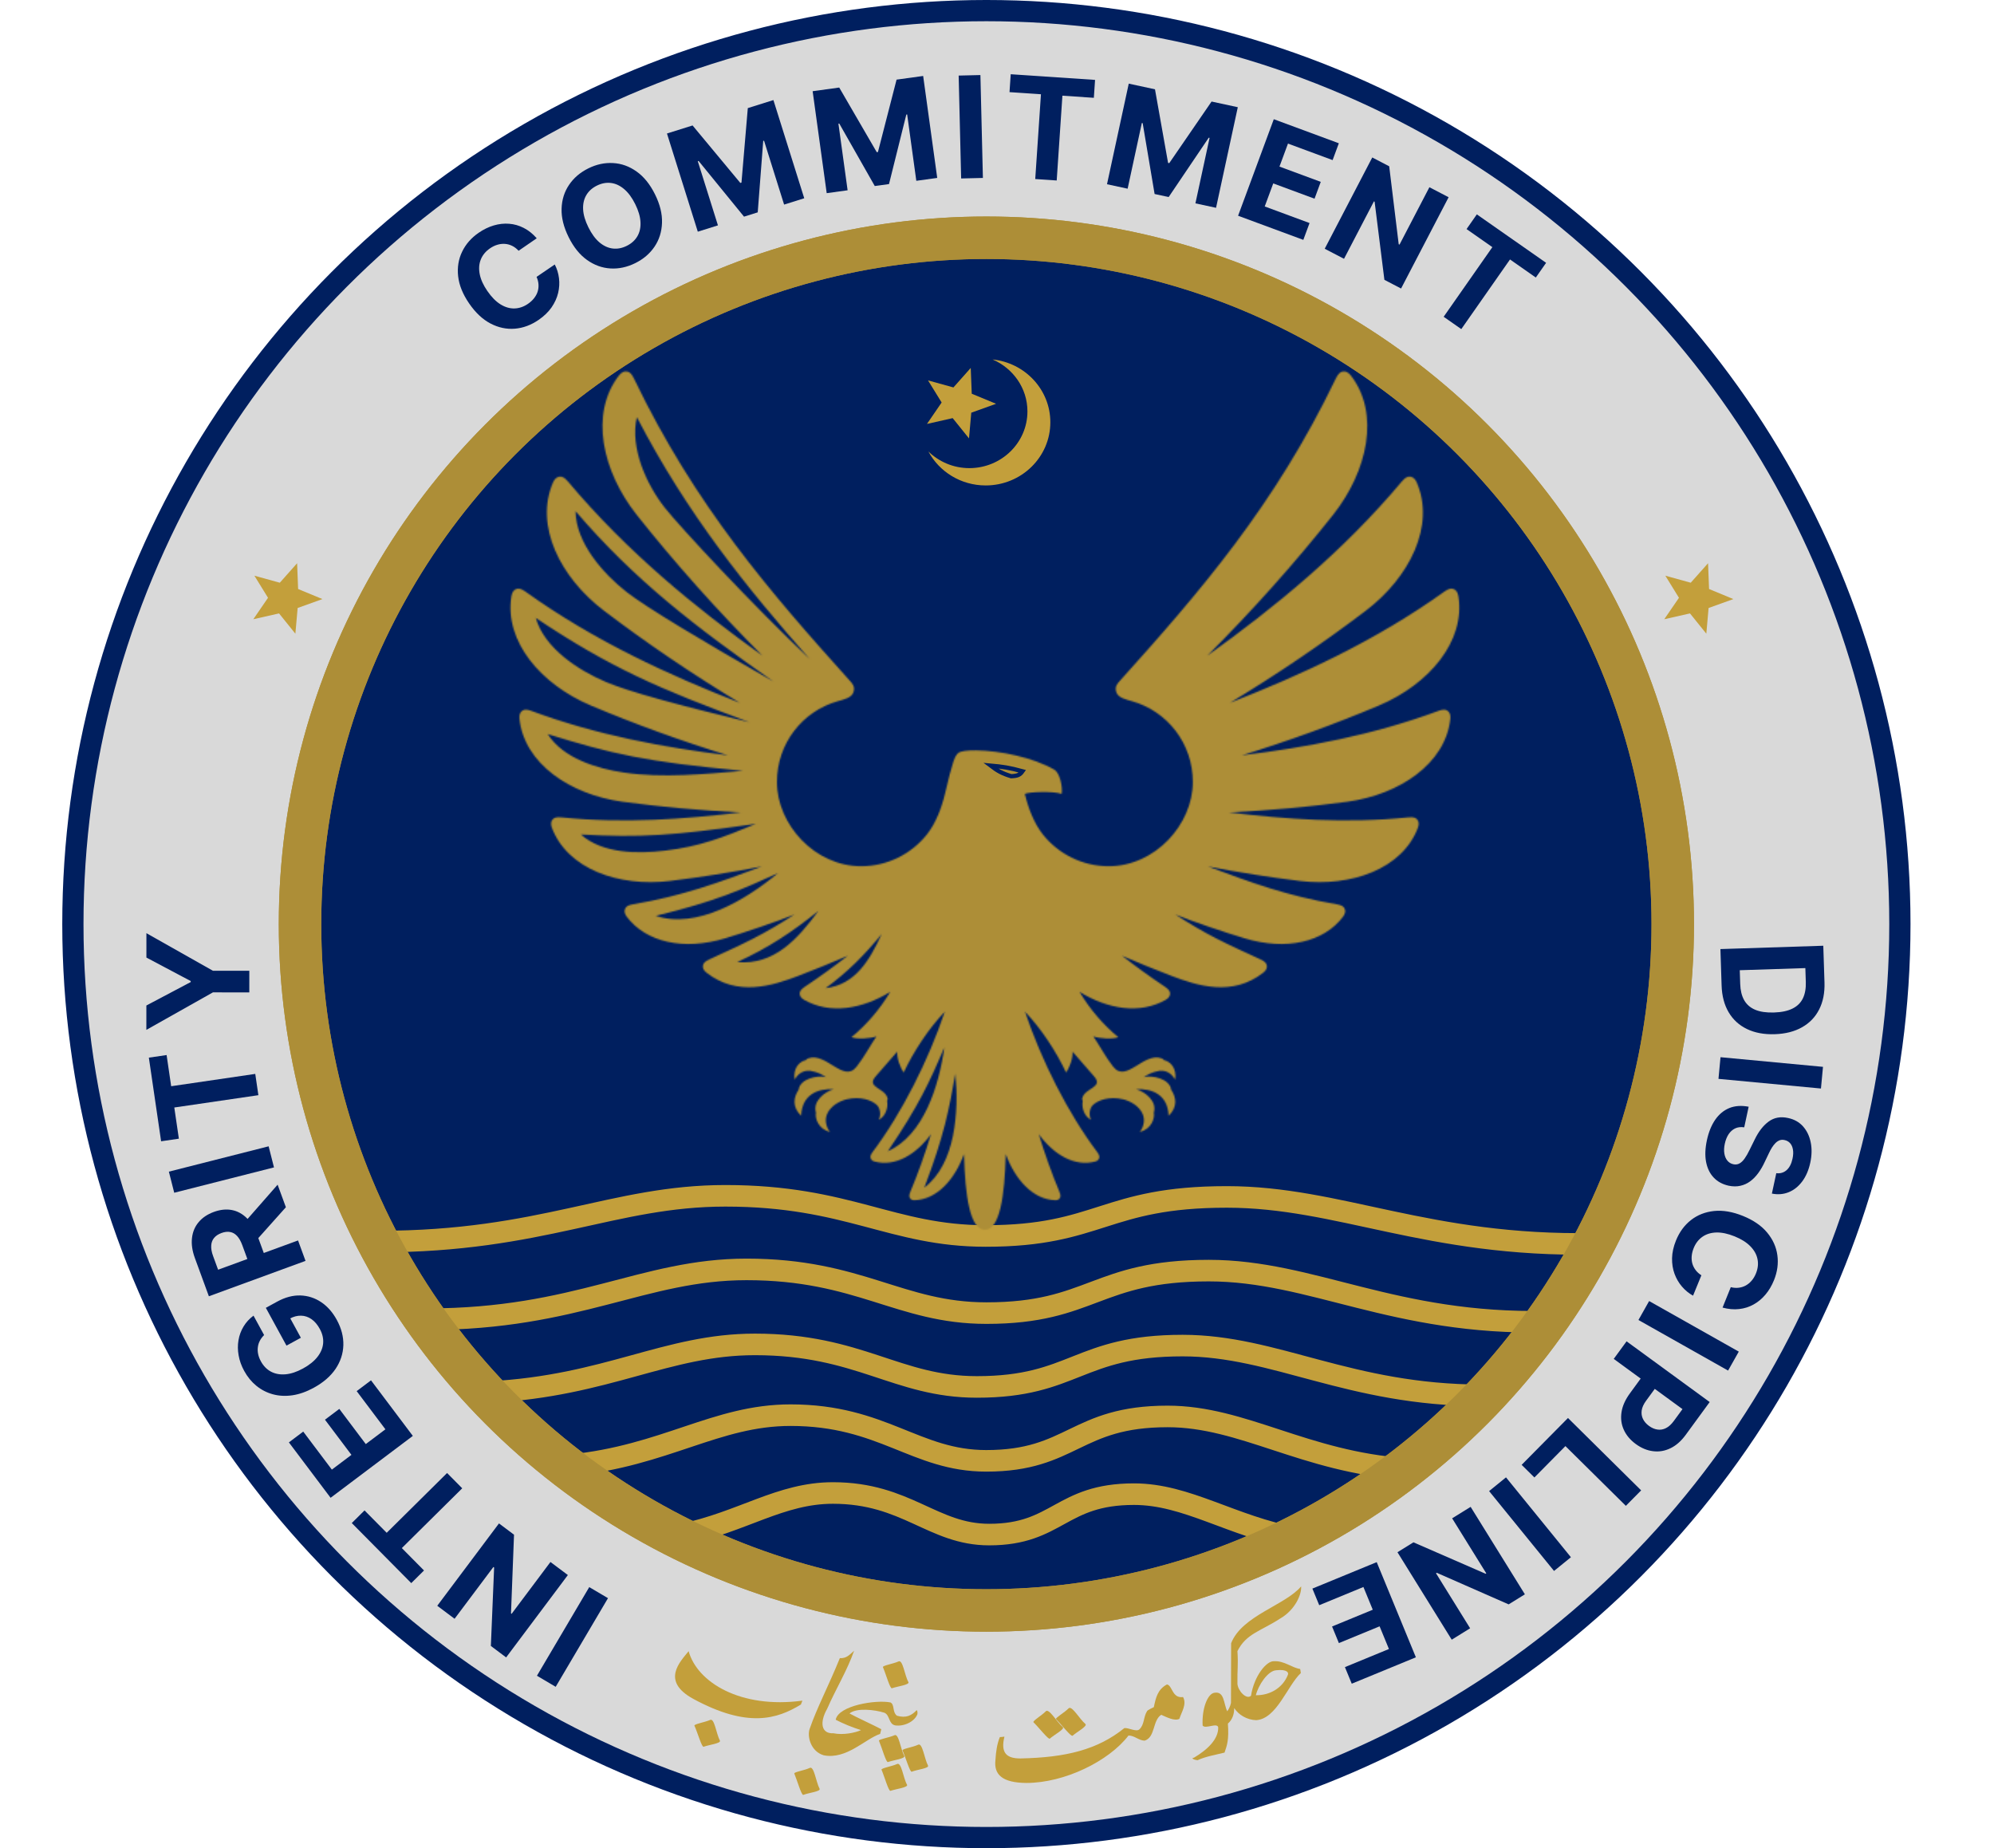 <svg width="1409" height="1306" viewBox="0 0 1409 1306" fill="none" xmlns="http://www.w3.org/2000/svg">
<circle cx="697" cy="653" r="645.5" fill="#D9D9D9" stroke="#001F5F" stroke-width="15"/>
<circle cx="697" cy="653" r="485" fill="#001F5F" stroke="#AD8E37" stroke-width="30"/>
<path d="M268 877.327C382.787 877.327 433.38 845 512.593 845C599.455 845 630.021 873.384 696.519 873.384C777.441 873.384 780.219 845.788 866.963 845.788C946.311 845.788 1008.79 881.076 1126 878.904" stroke="#C39F3B" stroke-width="15.24" stroke-linecap="round" stroke-linejoin="round"/>
<path d="M302 932.179C407.823 932.179 454.466 897 527.493 897C607.572 897 635.751 927.889 697.056 927.889C771.659 927.889 774.22 897.858 854.191 897.858C927.343 897.858 984.942 936.259 1093 933.895" stroke="#C39F3B" stroke-width="15.24" stroke-linecap="round" stroke-linejoin="round"/>
<path d="M346 983.679C429.352 979.281 470.956 950 533.438 950C607.518 950 633.586 980.055 690.298 980.055C759.312 980.055 761.681 950.835 835.66 950.835C901.137 950.835 953.145 985.816 1047 986" stroke="#C39F3B" stroke-width="15.24" stroke-linecap="round" stroke-linejoin="round"/>
<path d="M403 1035.39C470.157 1028.7 505.981 1000 558.603 1000C623.913 1000 646.896 1032.28 696.894 1032.28C757.738 1032.28 759.827 1000.9 825.048 1000.9C878.357 1000.9 921.538 1032.94 993 1038" stroke="#C39F3B" stroke-width="15.24" stroke-linecap="round" stroke-linejoin="round"/>
<path d="M482 1084.36C524.742 1075.42 551.407 1055 588.556 1055C640.704 1055 659.055 1084.38 698.977 1084.38C747.559 1084.38 749.227 1055.82 801.304 1055.82C838.819 1055.82 870.053 1078.47 916 1087" stroke="#C39F3B" stroke-width="15.24" stroke-linecap="round" stroke-linejoin="round"/>
<circle cx="697" cy="653" r="485" stroke="#AD8E37" stroke-width="30"/>
<mask id="path-9-inside-1_117_67" fill="white">
<path d="M724.161 560.959C726.842 559.685 743.435 558.842 750.212 560.959C751.05 556.385 748.999 546.18 744.934 543.832C730.094 535.272 706.81 530.466 689.901 530.224C683.439 530.127 678.86 530.795 677.275 531.978C674.655 533.925 673.077 538.341 667.726 560.959C665.439 570.684 661.253 581.737 655.016 589.601C644.132 603.306 627.315 612.096 608.453 612.096C575.619 612.096 549.04 582.508 549.003 552.653C548.979 525.504 566.907 502.584 591.981 495.492C596.568 494.2 601.797 493.113 603.102 489.03C604.328 485.184 602.338 483.073 600.548 481.083C544.162 418.407 491.022 357.131 447.989 267.506C446.12 263.61 444.591 262.797 443.051 262.53C441.213 262.215 439.21 262.937 437.336 265.364C416.587 292.209 425.408 332.972 450.058 364.004C477.226 398.197 506.772 431.333 538.793 463.355C491.332 429.325 443.04 389.933 401.42 340.343C398.696 337.097 397.058 336.703 395.524 336.818C393.703 336.964 391.98 338.129 390.791 340.883C377.565 371.393 395.79 407.964 426.689 431.479C457.054 454.527 489.068 476.276 522.795 496.648C472.658 477.028 420.143 453.053 371.347 418.101C367.986 415.675 366.323 415.699 364.904 416.177C363.211 416.754 361.852 418.283 361.385 421.183C356.21 453.331 382.353 483.641 417.364 498.487C448.609 511.658 480.921 523.427 514.331 533.741C469.618 528.202 422.369 519.721 375.66 502.394C371.857 500.968 370.297 501.41 369.072 502.23C367.622 503.207 366.736 504.996 367.04 507.86C370.401 539.559 402.87 561.491 439.758 566.526C467.18 570.202 495.069 572.733 523.426 574.08C483.621 578.86 440.953 582.033 396.774 577.586C392.818 577.167 391.459 577.974 390.506 579.048C389.366 580.335 388.965 582.257 389.96 584.89C400.948 614.084 437.106 626.848 473.271 622.541C494.857 619.908 516.539 616.486 538.332 612.264C507.561 623.754 482.614 633.019 447.298 639.006C443.458 639.637 442.384 640.748 441.765 642.015C441.031 643.52 441.146 645.431 442.766 647.657C456.477 665.913 483.098 671.84 512.281 663.085C526.313 658.881 547.839 651.637 561.459 646.183C538.69 660.841 526.914 666.149 501.19 677.943C497.744 679.515 497.016 680.849 496.749 682.202C496.446 683.804 497.028 685.606 499.145 687.268C520.991 704.388 545.411 696.714 564.194 689.561C575.897 685.108 587.534 680.303 599.109 675.347C589.329 682.929 579.204 690.271 568.69 697.291C565.632 699.329 565.14 700.712 565.099 702.047C565.05 703.624 565.899 705.226 568.163 706.513C586.472 716.917 609.138 713.173 629.056 700.876C621.521 713.58 611.996 724.379 601.633 732.957C605.504 734.438 615.223 733.916 619.312 732.332C614.416 739.588 610.594 747.062 605.152 753.918C596.1 765.305 583.852 743.586 571.365 747.767C570.553 748.04 569.836 748.397 569.272 749.192C565.05 750.029 560.221 754.689 561.464 762.89C565.038 756.958 569.4 756.442 572.385 756.617C578.015 757.594 580.885 759.299 583.669 761.143C577.644 759.548 565.159 762.405 564.346 770.013C560.797 775.224 559.468 782.092 566.094 788.426C566.7 773.247 578.125 769.073 589.081 769.667C582.384 771.615 574.169 778.331 576.584 786.218C575.764 790.44 578.392 797.927 586.472 799.862C583.488 796.095 582.766 791.205 584.355 787.389C586.904 781.285 593.553 777.942 598.34 776.808C607.755 774.569 616.128 777.318 619.811 781.048C621.727 783.001 622.844 787.558 620.902 791.344C626.302 788.643 627.716 781.667 626.787 777.826C627.121 777.475 627.406 776.983 627.17 776.031C625.307 768.58 611.808 768.593 618.755 760.615L634.007 743.13C633.704 747.808 635.954 754.171 638.581 757.86C645.267 743.573 656.066 726.853 667.611 714.912C655.944 749.384 637.538 786.149 616.582 814.081C615.005 816.181 614.944 817.278 615.168 818.231C615.436 819.378 616.272 820.343 617.959 820.792C632.507 824.663 647.213 815.999 657.861 801.451C653.717 815.041 648.918 828.612 643.325 842.056C642.281 844.538 642.469 845.611 642.912 846.474C643.439 847.499 644.465 848.196 646.206 848.142C661.823 847.639 674.46 833.861 681.182 815.533C681.94 845.157 685.405 869 695.943 869C706.482 869 709.933 845.158 710.697 815.533C717.426 833.861 730.064 847.638 745.679 848.142C747.415 848.197 748.445 847.499 748.974 846.474C749.411 845.612 749.604 844.538 748.561 842.056C742.961 828.613 738.163 815.041 734.025 801.451C744.672 815.999 759.378 824.663 773.921 820.792C775.602 820.343 776.451 819.378 776.718 818.231C776.937 817.279 776.876 816.181 775.304 814.081C754.349 786.149 735.942 749.384 724.275 714.912C735.821 726.853 746.614 743.572 753.3 757.86C755.926 754.171 758.183 747.808 757.88 743.13L773.12 760.615C780.079 768.593 766.574 768.58 764.718 776.031C764.482 776.983 764.766 777.474 765.1 777.826C764.172 781.667 765.579 788.643 770.973 791.344C769.044 787.558 770.16 783.001 772.077 781.048C775.747 777.318 784.132 774.569 793.548 776.808C798.335 777.942 804.984 781.285 807.525 787.389C809.121 791.205 808.393 796.095 805.414 799.862C813.483 797.927 816.11 790.44 815.303 786.218C817.718 778.331 809.503 771.615 802.805 769.667C813.762 769.073 825.18 773.247 825.786 788.426C832.417 782.092 831.089 775.225 827.534 770.013C826.727 762.404 814.242 759.548 808.217 761.143C811.002 759.299 813.872 757.594 819.49 756.617C822.474 756.442 826.849 756.957 830.422 762.89C831.666 754.688 826.83 750.029 822.614 749.192C822.043 748.398 821.334 748.04 820.514 747.767C808.029 743.586 795.78 765.305 786.728 753.918C781.286 747.062 777.469 739.588 772.574 732.332C776.658 733.915 786.383 734.437 790.241 732.957C779.873 724.379 770.36 713.574 762.825 700.87C782.749 713.168 805.415 716.916 823.724 706.512C825.987 705.225 826.836 703.623 826.788 702.046C826.745 700.711 826.254 699.328 823.197 697.29C812.683 690.27 802.558 682.93 792.777 675.346C804.352 680.302 815.99 685.107 827.692 689.56C846.475 696.713 870.894 704.388 892.741 687.267C894.858 685.605 895.441 683.803 895.137 682.201C894.871 680.848 894.143 679.514 890.696 677.942C864.973 666.149 853.197 660.84 830.428 646.183C844.048 651.637 865.573 658.88 879.606 663.084C908.794 671.839 935.409 665.912 949.12 647.657C950.741 645.43 950.862 643.519 950.122 642.015C949.503 640.747 948.429 639.636 944.588 639.006C909.272 633.018 884.326 623.753 853.554 612.263C875.347 616.486 897.03 619.908 918.616 622.54C954.78 626.848 990.939 614.083 1001.93 584.89C1002.92 582.256 1002.52 580.333 1001.39 579.047C1000.43 577.973 999.068 577.167 995.113 577.585C950.933 582.032 908.265 578.859 868.46 574.079C896.816 572.732 924.705 570.202 952.128 566.526C989.015 561.49 1021.48 539.558 1024.85 507.859C1025.15 504.995 1024.26 503.206 1022.81 502.229C1021.59 501.41 1020.03 500.967 1016.23 502.393C969.516 519.72 922.268 528.201 877.554 533.74C910.964 523.426 943.277 511.657 974.521 498.486C1009.53 483.64 1035.68 453.33 1030.5 421.182C1030.03 418.282 1028.67 416.753 1026.98 416.177C1025.56 415.698 1023.91 415.674 1020.54 418.101C971.743 453.051 919.228 477.027 869.091 496.648C902.817 476.275 934.832 454.526 965.197 431.478C996.095 407.963 1014.32 371.392 1001.09 340.882C999.905 338.128 998.182 336.962 996.362 336.818C994.828 336.702 993.189 337.097 990.465 340.343C948.847 389.933 900.554 429.324 853.093 463.354C885.114 431.333 914.666 398.196 941.827 364.003C966.477 332.971 975.299 292.208 954.55 265.363C952.675 262.936 950.673 262.215 948.841 262.53C947.294 262.797 945.765 263.609 943.896 267.505C900.865 357.132 847.725 418.407 791.34 481.083C789.55 483.073 787.559 485.184 788.785 489.031C790.096 493.114 795.319 494.2 799.905 495.492C824.98 502.585 842.908 525.505 842.884 552.654C842.848 582.508 816.268 612.097 783.434 612.097C764.573 612.097 747.755 603.306 736.871 589.601C730.628 581.738 726.448 570.691 724.161 560.959ZM695.944 767.152C692.377 796.03 688.779 826.201 695.944 854.333C703.109 826.201 699.511 796.03 695.944 767.152ZM738.764 839.238C724.597 802.165 721.309 783.994 716.814 758.72C714.326 785.753 716.62 822.409 738.764 839.238ZM764.542 813.485C742.191 780.694 734.789 763.767 724.573 740.221C728.402 767.098 739.104 802.231 764.542 813.485ZM653.123 839.238C667.29 802.165 670.578 783.994 675.073 758.72C677.561 785.753 675.268 822.409 653.123 839.238ZM627.345 813.485C649.696 780.694 657.097 763.767 667.314 740.221C663.486 767.098 652.784 802.231 627.345 813.485ZM406.686 361.191C448.493 410.041 491.477 442.96 546.527 481.581C498.138 454.067 456.543 429.121 442.747 418.316C426.282 405.412 406.929 383.644 406.686 361.191ZM985.201 361.191C943.395 410.041 900.41 442.96 845.359 481.581C893.748 454.067 935.343 429.121 949.139 418.316C965.605 405.412 984.958 383.644 985.201 361.191ZM808.49 698.276C792.316 686.342 781.183 674.949 768.91 660.085C777.301 678.31 787.342 695.77 808.49 698.276ZM941.871 294.777C906.156 363.471 864.263 415.33 819.727 465.722C859.804 427.883 911.033 372.741 921.929 359.024C934.937 342.638 946.865 316.666 941.871 294.777ZM870.962 679.851C848.435 669.513 832.133 658.557 813.581 643.693C828.287 663.586 844.795 682.138 870.962 679.851ZM928.536 647.175C886.25 636.947 867.788 628.628 842.168 616.999C865.046 636.031 899.579 656.724 928.536 647.175ZM981.428 589.703C939.02 591.979 917.112 590.608 857.785 582.145C880.293 591.511 897.499 598.313 922.409 601.128C941.568 603.293 966.09 603.288 981.428 589.703ZM1004.86 518.741C959.193 532.84 936.096 538.258 866.818 544.688C893.069 546.994 924.108 549.851 950.802 545.956C970.094 543.147 994.028 535.837 1004.86 518.741ZM1013.3 436.644C960.885 471.735 926.104 486.744 862.261 510.368C914.085 497.828 947.349 488.818 963.493 482.017C982.774 473.888 1007.17 458.242 1013.3 436.644ZM583.397 698.276C599.571 686.342 610.704 674.949 622.977 660.085C614.586 678.31 604.546 695.77 583.397 698.276ZM450.016 294.777C485.731 363.471 527.624 415.33 572.161 465.722C532.083 427.883 480.854 372.741 469.958 359.024C456.95 342.638 445.022 316.666 450.016 294.777ZM520.925 679.851C543.452 669.513 559.754 658.557 578.306 643.693C563.6 663.586 547.092 682.138 520.925 679.851ZM463.351 647.175C505.638 636.947 524.099 628.628 549.72 616.999C526.84 636.031 492.309 656.724 463.351 647.175ZM410.46 589.703C452.867 591.979 474.775 590.608 534.103 582.145C511.595 591.511 494.388 598.313 469.478 601.128C450.319 603.293 425.797 603.288 410.46 589.703ZM387.023 518.741C432.694 532.84 455.791 538.258 525.07 544.688C498.818 546.994 467.781 549.851 441.086 545.956C421.793 543.147 397.859 535.837 387.023 518.741ZM378.59 436.644C431.002 471.735 465.783 486.744 529.626 510.368C477.802 497.828 444.538 488.818 428.394 482.017C409.113 473.888 384.717 458.242 378.59 436.644Z"/>
</mask>
<path d="M724.161 560.959C726.842 559.685 743.435 558.842 750.212 560.959C751.05 556.385 748.999 546.18 744.934 543.832C730.094 535.272 706.81 530.466 689.901 530.224C683.439 530.127 678.86 530.795 677.275 531.978C674.655 533.925 673.077 538.341 667.726 560.959C665.439 570.684 661.253 581.737 655.016 589.601C644.132 603.306 627.315 612.096 608.453 612.096C575.619 612.096 549.04 582.508 549.003 552.653C548.979 525.504 566.907 502.584 591.981 495.492C596.568 494.2 601.797 493.113 603.102 489.03C604.328 485.184 602.338 483.073 600.548 481.083C544.162 418.407 491.022 357.131 447.989 267.506C446.12 263.61 444.591 262.797 443.051 262.53C441.213 262.215 439.21 262.937 437.336 265.364C416.587 292.209 425.408 332.972 450.058 364.004C477.226 398.197 506.772 431.333 538.793 463.355C491.332 429.325 443.04 389.933 401.42 340.343C398.696 337.097 397.058 336.703 395.524 336.818C393.703 336.964 391.98 338.129 390.791 340.883C377.565 371.393 395.79 407.964 426.689 431.479C457.054 454.527 489.068 476.276 522.795 496.648C472.658 477.028 420.143 453.053 371.347 418.101C367.986 415.675 366.323 415.699 364.904 416.177C363.211 416.754 361.852 418.283 361.385 421.183C356.21 453.331 382.353 483.641 417.364 498.487C448.609 511.658 480.921 523.427 514.331 533.741C469.618 528.202 422.369 519.721 375.66 502.394C371.857 500.968 370.297 501.41 369.072 502.23C367.622 503.207 366.736 504.996 367.04 507.86C370.401 539.559 402.87 561.491 439.758 566.526C467.18 570.202 495.069 572.733 523.426 574.08C483.621 578.86 440.953 582.033 396.774 577.586C392.818 577.167 391.459 577.974 390.506 579.048C389.366 580.335 388.965 582.257 389.96 584.89C400.948 614.084 437.106 626.848 473.271 622.541C494.857 619.908 516.539 616.486 538.332 612.264C507.561 623.754 482.614 633.019 447.298 639.006C443.458 639.637 442.384 640.748 441.765 642.015C441.031 643.52 441.146 645.431 442.766 647.657C456.477 665.913 483.098 671.84 512.281 663.085C526.313 658.881 547.839 651.637 561.459 646.183C538.69 660.841 526.914 666.149 501.19 677.943C497.744 679.515 497.016 680.849 496.749 682.202C496.446 683.804 497.028 685.606 499.145 687.268C520.991 704.388 545.411 696.714 564.194 689.561C575.897 685.108 587.534 680.303 599.109 675.347C589.329 682.929 579.204 690.271 568.69 697.291C565.632 699.329 565.14 700.712 565.099 702.047C565.05 703.624 565.899 705.226 568.163 706.513C586.472 716.917 609.138 713.173 629.056 700.876C621.521 713.58 611.996 724.379 601.633 732.957C605.504 734.438 615.223 733.916 619.312 732.332C614.416 739.588 610.594 747.062 605.152 753.918C596.1 765.305 583.852 743.586 571.365 747.767C570.553 748.04 569.836 748.397 569.272 749.192C565.05 750.029 560.221 754.689 561.464 762.89C565.038 756.958 569.4 756.442 572.385 756.617C578.015 757.594 580.885 759.299 583.669 761.143C577.644 759.548 565.159 762.405 564.346 770.013C560.797 775.224 559.468 782.092 566.094 788.426C566.7 773.247 578.125 769.073 589.081 769.667C582.384 771.615 574.169 778.331 576.584 786.218C575.764 790.44 578.392 797.927 586.472 799.862C583.488 796.095 582.766 791.205 584.355 787.389C586.904 781.285 593.553 777.942 598.34 776.808C607.755 774.569 616.128 777.318 619.811 781.048C621.727 783.001 622.844 787.558 620.902 791.344C626.302 788.643 627.716 781.667 626.787 777.826C627.121 777.475 627.406 776.983 627.17 776.031C625.307 768.58 611.808 768.593 618.755 760.615L634.007 743.13C633.704 747.808 635.954 754.171 638.581 757.86C645.267 743.573 656.066 726.853 667.611 714.912C655.944 749.384 637.538 786.149 616.582 814.081C615.005 816.181 614.944 817.278 615.168 818.231C615.436 819.378 616.272 820.343 617.959 820.792C632.507 824.663 647.213 815.999 657.861 801.451C653.717 815.041 648.918 828.612 643.325 842.056C642.281 844.538 642.469 845.611 642.912 846.474C643.439 847.499 644.465 848.196 646.206 848.142C661.823 847.639 674.46 833.861 681.182 815.533C681.94 845.157 685.405 869 695.943 869C706.482 869 709.933 845.158 710.697 815.533C717.426 833.861 730.064 847.638 745.679 848.142C747.415 848.197 748.445 847.499 748.974 846.474C749.411 845.612 749.604 844.538 748.561 842.056C742.961 828.613 738.163 815.041 734.025 801.451C744.672 815.999 759.378 824.663 773.921 820.792C775.602 820.343 776.451 819.378 776.718 818.231C776.937 817.279 776.876 816.181 775.304 814.081C754.349 786.149 735.942 749.384 724.275 714.912C735.821 726.853 746.614 743.572 753.3 757.86C755.926 754.171 758.183 747.808 757.88 743.13L773.12 760.615C780.079 768.593 766.574 768.58 764.718 776.031C764.482 776.983 764.766 777.474 765.1 777.826C764.172 781.667 765.579 788.643 770.973 791.344C769.044 787.558 770.16 783.001 772.077 781.048C775.747 777.318 784.132 774.569 793.548 776.808C798.335 777.942 804.984 781.285 807.525 787.389C809.121 791.205 808.393 796.095 805.414 799.862C813.483 797.927 816.11 790.44 815.303 786.218C817.718 778.331 809.503 771.615 802.805 769.667C813.762 769.073 825.18 773.247 825.786 788.426C832.417 782.092 831.089 775.225 827.534 770.013C826.727 762.404 814.242 759.548 808.217 761.143C811.002 759.299 813.872 757.594 819.49 756.617C822.474 756.442 826.849 756.957 830.422 762.89C831.666 754.688 826.83 750.029 822.614 749.192C822.043 748.398 821.334 748.04 820.514 747.767C808.029 743.586 795.78 765.305 786.728 753.918C781.286 747.062 777.469 739.588 772.574 732.332C776.658 733.915 786.383 734.437 790.241 732.957C779.873 724.379 770.36 713.574 762.825 700.87C782.749 713.168 805.415 716.916 823.724 706.512C825.987 705.225 826.836 703.623 826.788 702.046C826.745 700.711 826.254 699.328 823.197 697.29C812.683 690.27 802.558 682.93 792.777 675.346C804.352 680.302 815.99 685.107 827.692 689.56C846.475 696.713 870.894 704.388 892.741 687.267C894.858 685.605 895.441 683.803 895.137 682.201C894.871 680.848 894.143 679.514 890.696 677.942C864.973 666.149 853.197 660.84 830.428 646.183C844.048 651.637 865.573 658.88 879.606 663.084C908.794 671.839 935.409 665.912 949.12 647.657C950.741 645.43 950.862 643.519 950.122 642.015C949.503 640.747 948.429 639.636 944.588 639.006C909.272 633.018 884.326 623.753 853.554 612.263C875.347 616.486 897.03 619.908 918.616 622.54C954.78 626.848 990.939 614.083 1001.93 584.89C1002.92 582.256 1002.52 580.333 1001.39 579.047C1000.43 577.973 999.068 577.167 995.113 577.585C950.933 582.032 908.265 578.859 868.46 574.079C896.816 572.732 924.705 570.202 952.128 566.526C989.015 561.49 1021.48 539.558 1024.85 507.859C1025.15 504.995 1024.26 503.206 1022.81 502.229C1021.59 501.41 1020.03 500.967 1016.23 502.393C969.516 519.72 922.268 528.201 877.554 533.74C910.964 523.426 943.277 511.657 974.521 498.486C1009.53 483.64 1035.68 453.33 1030.5 421.182C1030.03 418.282 1028.67 416.753 1026.98 416.177C1025.56 415.698 1023.91 415.674 1020.54 418.101C971.743 453.051 919.228 477.027 869.091 496.648C902.817 476.275 934.832 454.526 965.197 431.478C996.095 407.963 1014.32 371.392 1001.09 340.882C999.905 338.128 998.182 336.962 996.362 336.818C994.828 336.702 993.189 337.097 990.465 340.343C948.847 389.933 900.554 429.324 853.093 463.354C885.114 431.333 914.666 398.196 941.827 364.003C966.477 332.971 975.299 292.208 954.55 265.363C952.675 262.936 950.673 262.215 948.841 262.53C947.294 262.797 945.765 263.609 943.896 267.505C900.865 357.132 847.725 418.407 791.34 481.083C789.55 483.073 787.559 485.184 788.785 489.031C790.096 493.114 795.319 494.2 799.905 495.492C824.98 502.585 842.908 525.505 842.884 552.654C842.848 582.508 816.268 612.097 783.434 612.097C764.573 612.097 747.755 603.306 736.871 589.601C730.628 581.738 726.448 570.691 724.161 560.959ZM695.944 767.152C692.377 796.03 688.779 826.201 695.944 854.333C703.109 826.201 699.511 796.03 695.944 767.152ZM738.764 839.238C724.597 802.165 721.309 783.994 716.814 758.72C714.326 785.753 716.62 822.409 738.764 839.238ZM764.542 813.485C742.191 780.694 734.789 763.767 724.573 740.221C728.402 767.098 739.104 802.231 764.542 813.485ZM653.123 839.238C667.29 802.165 670.578 783.994 675.073 758.72C677.561 785.753 675.268 822.409 653.123 839.238ZM627.345 813.485C649.696 780.694 657.097 763.767 667.314 740.221C663.486 767.098 652.784 802.231 627.345 813.485ZM406.686 361.191C448.493 410.041 491.477 442.96 546.527 481.581C498.138 454.067 456.543 429.121 442.747 418.316C426.282 405.412 406.929 383.644 406.686 361.191ZM985.201 361.191C943.395 410.041 900.41 442.96 845.359 481.581C893.748 454.067 935.343 429.121 949.139 418.316C965.605 405.412 984.958 383.644 985.201 361.191ZM808.49 698.276C792.316 686.342 781.183 674.949 768.91 660.085C777.301 678.31 787.342 695.77 808.49 698.276ZM941.871 294.777C906.156 363.471 864.263 415.33 819.727 465.722C859.804 427.883 911.033 372.741 921.929 359.024C934.937 342.638 946.865 316.666 941.871 294.777ZM870.962 679.851C848.435 669.513 832.133 658.557 813.581 643.693C828.287 663.586 844.795 682.138 870.962 679.851ZM928.536 647.175C886.25 636.947 867.788 628.628 842.168 616.999C865.046 636.031 899.579 656.724 928.536 647.175ZM981.428 589.703C939.02 591.979 917.112 590.608 857.785 582.145C880.293 591.511 897.499 598.313 922.409 601.128C941.568 603.293 966.09 603.288 981.428 589.703ZM1004.86 518.741C959.193 532.84 936.096 538.258 866.818 544.688C893.069 546.994 924.108 549.851 950.802 545.956C970.094 543.147 994.028 535.837 1004.86 518.741ZM1013.3 436.644C960.885 471.735 926.104 486.744 862.261 510.368C914.085 497.828 947.349 488.818 963.493 482.017C982.774 473.888 1007.17 458.242 1013.3 436.644ZM583.397 698.276C599.571 686.342 610.704 674.949 622.977 660.085C614.586 678.31 604.546 695.77 583.397 698.276ZM450.016 294.777C485.731 363.471 527.624 415.33 572.161 465.722C532.083 427.883 480.854 372.741 469.958 359.024C456.95 342.638 445.022 316.666 450.016 294.777ZM520.925 679.851C543.452 669.513 559.754 658.557 578.306 643.693C563.6 663.586 547.092 682.138 520.925 679.851ZM463.351 647.175C505.638 636.947 524.099 628.628 549.72 616.999C526.84 636.031 492.309 656.724 463.351 647.175ZM410.46 589.703C452.867 591.979 474.775 590.608 534.103 582.145C511.595 591.511 494.388 598.313 469.478 601.128C450.319 603.293 425.797 603.288 410.46 589.703ZM387.023 518.741C432.694 532.84 455.791 538.258 525.07 544.688C498.818 546.994 467.781 549.851 441.086 545.956C421.793 543.147 397.859 535.837 387.023 518.741ZM378.59 436.644C431.002 471.735 465.783 486.744 529.626 510.368C477.802 497.828 444.538 488.818 428.394 482.017C409.113 473.888 384.717 458.242 378.59 436.644Z" fill="#AD8E37" stroke="#AD8E37" stroke-width="4" mask="url(#path-9-inside-1_117_67)"/>
<path d="M722.5 545C713.314 542.491 708.442 541.755 700 541C704.957 544.756 708.048 546.525 714.5 548.5C719.099 548.328 720.756 547.49 722.5 545Z" fill="#AD8E37" stroke="#001F5F" stroke-width="3"/>
<path d="M919.399 1121C908.177 1134.35 877.58 1141.62 869.935 1161.17C869.935 1175.16 869.84 1189.14 869.84 1203.29C869.352 1205.83 867.995 1208.27 867.182 1209.23C864.58 1203.82 865.252 1195.03 858.258 1196.15C853.378 1196.62 849.157 1207.26 849.808 1219.34C851.76 1222.04 860.17 1216.98 860.821 1220.64C860.984 1229.06 853.07 1236.5 843.637 1242.07C842.01 1242.07 842.297 1243.35 846.2 1243.83C852.056 1241.13 858.94 1240.04 865.283 1238.45C867.072 1233.2 868.47 1229.55 867.657 1217.95C870.747 1215.24 872.119 1211.45 872.119 1207C875.209 1211.77 881.183 1215.38 887.689 1215.53C902.165 1214.58 909.776 1190.97 919.209 1182.23C918.884 1180.64 919.06 1180.78 918.735 1179.35C912.879 1178.56 907.513 1173.4 900.031 1173.88C894.989 1173.72 886.264 1183.97 883.986 1198.28C880.734 1201.3 874.723 1194.76 874.397 1189.84C874.235 1179.19 875.048 1177.07 874.397 1166.74C880.578 1154.34 890.926 1152.63 904.589 1143.73C915.323 1137.53 919.887 1126.4 919.399 1121ZM904.114 1180.1C909.273 1179.98 910.664 1181.81 910.095 1183.34C906.517 1192.72 897.326 1198.07 887.404 1197.91C889.193 1190.76 895.79 1180.76 901.645 1180.28C902.54 1180.18 903.377 1180.11 904.114 1180.1Z" fill="#C39F3B"/>
<path d="M824.588 1190.29C828.492 1190.92 828.167 1200.3 835.974 1199.19C838.739 1204.27 834.998 1209.52 833.372 1214.6C829.956 1216.35 824.588 1213.49 820.522 1211.74C814.342 1215.72 816.456 1227.64 808.811 1230.02C804.583 1229.86 801.655 1226.37 797.426 1226.37C783.601 1244.48 752.209 1259.9 725.21 1259.9C708.457 1259.74 702.113 1254.18 703.414 1243.53C703.74 1237.81 704.553 1232.25 706.505 1227.48C707.643 1227.48 708.619 1227.32 709.758 1227.16C706.83 1238.92 711.547 1242.58 720.981 1242.58C753.185 1241.94 775.631 1236.38 794.498 1221.12C797.589 1220.8 802.793 1223.98 805.071 1222.07C808.811 1218.58 807.836 1213.33 810.601 1209.04C810.926 1208.41 814.829 1206.5 815.317 1206.34C816.781 1199.35 818.082 1193.78 824.588 1190.29Z" fill="#C39F3B"/>
<path d="M754.973 1207.29C757.25 1204.59 762.78 1214.76 767.009 1218.26C768.473 1219.85 761.154 1223.66 757.901 1226.53C756.762 1227.32 750.094 1218.74 746.19 1214.76C745.539 1213.97 752.371 1210 754.973 1207.29Z" fill="#C39F3B"/>
<path d="M738.872 1209.37C741.149 1206.66 746.679 1216.84 751.071 1220.49C752.372 1221.92 745.053 1225.74 741.8 1228.6C740.824 1229.39 734.155 1220.81 730.251 1216.99C729.601 1216.04 736.27 1212.07 738.872 1209.37Z" fill="#C39F3B"/>
<path d="M634.786 1174.07C638.039 1172.32 639.178 1183.92 641.943 1188.69C642.593 1190.6 634.461 1191.55 630.232 1192.98C628.931 1193.46 626.003 1182.97 623.889 1178.04C623.563 1176.93 631.371 1175.66 634.786 1174.07Z" fill="#C39F3B"/>
<path d="M501.733 1215.4C504.823 1213.65 506.124 1225.25 508.727 1230.02C509.54 1231.92 501.245 1232.88 497.178 1234.31C495.877 1234.79 492.95 1224.3 490.672 1219.37C490.51 1218.26 498.154 1216.98 501.733 1215.4Z" fill="#C39F3B"/>
<path d="M572.163 1249.27C575.254 1247.68 576.555 1259.13 579.157 1264.05C579.971 1265.96 571.675 1266.75 567.609 1268.34C566.308 1268.66 563.38 1258.33 561.266 1253.24C560.941 1252.13 568.585 1251.02 572.163 1249.27Z" fill="#C39F3B"/>
<path d="M631.984 1226.21C635.074 1224.46 636.375 1236.07 638.978 1240.83C639.791 1242.74 631.496 1243.69 627.43 1245.13C626.128 1245.6 623.201 1235.11 621.086 1230.03C620.761 1229.07 628.405 1227.8 631.984 1226.21Z" fill="#C39F3B"/>
<path d="M648.778 1232.88C651.868 1231.3 653.169 1242.74 655.772 1247.67C656.585 1249.57 648.29 1250.37 644.223 1251.96C642.922 1252.27 639.994 1241.94 637.717 1236.86C637.555 1235.75 645.199 1234.63 648.778 1232.88Z" fill="#C39F3B"/>
<path d="M633.792 1246.55C637.045 1244.81 638.184 1256.41 640.949 1261.18C641.762 1263.08 633.467 1264.04 629.238 1265.47C627.937 1265.94 625.009 1255.46 622.895 1250.53C622.569 1249.42 630.377 1248.14 633.792 1246.55Z" fill="#C39F3B"/>
<path d="M647.777 1208.41C644.199 1212.22 640.295 1214.29 633.789 1212.38C630.374 1209.68 632.325 1204.59 629.235 1203C618.826 1200.94 592.314 1205.23 590.524 1215.24C595.729 1217.94 602.235 1220.64 608.416 1222.55C604.35 1224.46 595.729 1226.21 588.898 1224.78C580.278 1225.25 578.976 1217.15 584.506 1207.45C590.525 1193.62 598.657 1180.43 603.536 1166.45C600.283 1169.31 598.169 1172.01 593.452 1171.69C585.32 1191.72 577.513 1206.18 572.145 1221.6C570.193 1226.84 572.796 1237.65 582.067 1240.35C598.169 1243.53 611.344 1228.75 621.916 1225.25C622.404 1223.35 622.241 1223.82 622.729 1221.92C617.362 1219.05 605.488 1213.65 600.283 1210.79C605.163 1206.66 618.175 1208.09 625.006 1210.31C628.91 1212.06 627.771 1218.1 632.488 1219.21C638.831 1220.17 646.313 1216.51 648.265 1211.27C648.428 1210 648.265 1209.04 647.777 1208.41Z" fill="#C39F3B"/>
<path d="M566.953 1201.74C566.465 1203.49 566.465 1202.7 565.977 1204.45C549.062 1214.78 528.243 1221.29 489.857 1200.47C466.924 1187.92 480.424 1174.41 486.604 1166.78C492.622 1188.71 523.201 1207.63 566.953 1201.74Z" fill="#C39F3B"/>
<path d="M379.263 168.381L366.449 177.197C365.074 175.7 363.583 174.556 361.976 173.765C360.355 172.955 358.664 172.48 356.902 172.342C355.14 172.204 353.35 172.4 351.532 172.933C349.734 173.451 347.977 174.301 346.26 175.482C343.159 177.615 340.988 180.244 339.746 183.368C338.491 186.473 338.236 189.924 338.981 193.722C339.713 197.5 341.507 201.467 344.365 205.621C347.304 209.893 350.407 213.046 353.674 215.08C356.96 217.1 360.264 218.06 363.586 217.959C366.907 217.858 370.079 216.768 373.102 214.688C374.799 213.52 376.215 212.216 377.35 210.774C378.504 209.32 379.352 207.774 379.892 206.137C380.42 204.481 380.625 202.774 380.507 201.016C380.409 199.245 379.956 197.458 379.149 195.658L392.003 186.901C393.564 189.879 394.56 193.102 394.991 196.569C395.429 200.004 395.227 203.491 394.385 207.029C393.55 210.535 392.004 213.926 389.746 217.203C387.495 220.447 384.449 223.391 380.606 226.034C375.262 229.711 369.651 231.789 363.775 232.268C357.917 232.735 352.193 231.515 346.602 228.608C341.03 225.689 336.003 220.972 331.522 214.457C327.027 207.923 324.431 201.519 323.736 195.245C323.04 188.97 323.973 183.185 326.536 177.887C329.085 172.57 332.993 168.101 338.259 164.478C341.731 162.089 345.285 160.363 348.92 159.299C352.575 158.221 356.198 157.827 359.787 158.116C363.364 158.385 366.799 159.37 370.094 161.068C373.409 162.753 376.465 165.191 379.263 168.381Z" fill="#001F5F"/>
<path d="M462.834 137.318C466.357 144.424 468.008 151.136 467.786 157.456C467.585 163.766 465.825 169.382 462.505 174.305C459.196 179.196 454.668 183.066 448.92 185.917C443.13 188.788 437.281 190.05 431.375 189.702C425.468 189.354 419.943 187.351 414.799 183.692C409.654 180.033 405.326 174.661 401.813 167.577C398.29 160.472 396.629 153.764 396.829 147.455C397.03 141.145 398.785 135.545 402.094 130.654C405.392 125.742 409.937 121.85 415.727 118.979C421.475 116.128 427.302 114.877 433.209 115.225C439.126 115.541 444.657 117.528 449.801 121.188C454.966 124.836 459.31 130.213 462.834 137.318ZM448.867 144.244C446.585 139.642 443.971 136.102 441.025 133.625C438.1 131.138 434.993 129.693 431.701 129.291C428.41 128.888 425.099 129.512 421.769 131.164C418.439 132.815 415.938 135.072 414.267 137.936C412.595 140.8 411.853 144.154 412.042 147.997C412.252 151.831 413.498 156.049 415.78 160.651C418.062 165.254 420.666 168.799 423.59 171.286C426.536 173.762 429.654 175.202 432.946 175.605C436.237 176.007 439.548 175.383 442.878 173.732C446.208 172.08 448.708 169.823 450.38 166.959C452.052 164.096 452.783 160.747 452.573 156.914C452.385 153.07 451.149 148.847 448.867 144.244Z" fill="#001F5F"/>
<path d="M471.292 94.337L489.384 88.655L523.133 129.272L523.946 129.017L528.413 76.397L546.505 70.715L568.297 140.101L554.067 144.57L539.883 99.408L539.307 99.589L535.428 150.051L525.739 153.094L493.652 113.741L493.076 113.922L507.313 159.253L493.084 163.722L471.292 94.337Z" fill="#001F5F"/>
<path d="M574.227 64.451L593.012 61.86L619.529 107.528L620.374 107.412L633.537 56.27L652.323 53.679L662.26 125.724L647.485 127.762L641.017 80.869L640.419 80.952L628.194 130.064L618.133 131.452L593.045 87.307L592.447 87.389L598.939 134.458L584.164 136.496L574.227 64.451Z" fill="#001F5F"/>
<path d="M692.781 53.035L694.536 125.741L679.164 126.112L677.409 53.406L692.781 53.035Z" fill="#001F5F"/>
<path d="M713.342 65.105L714.193 52.456L773.789 56.47L772.937 69.119L750.721 67.623L746.687 127.537L731.522 126.515L735.557 66.601L713.342 65.105Z" fill="#001F5F"/>
<path d="M797.6 59.1L816.134 63.108L825.384 115.1L826.217 115.28L856.12 71.753L874.654 75.76L859.285 146.845L844.707 143.693L854.711 97.426L854.121 97.298L825.796 139.241L815.869 137.095L807.439 87.023L806.849 86.896L796.808 133.337L782.23 130.185L797.6 59.1Z" fill="#001F5F"/>
<path d="M874.857 152.449L900.089 84.239L946.051 101.242L941.653 113.132L910.112 101.464L904.1 117.717L933.275 128.51L928.877 140.4L899.701 129.607L893.677 145.894L925.35 157.611L920.952 169.501L874.857 152.449Z" fill="#001F5F"/>
<path d="M1023.62 139.373L990.024 203.876L978.245 197.741L971.327 142.527L970.854 142.281L949.71 182.879L936.072 175.776L969.667 111.273L981.636 117.506L988.35 172.574L988.916 172.869L1010.04 132.303L1023.62 139.373Z" fill="#001F5F"/>
<path d="M1036.3 161.874L1043.56 151.485L1092.51 185.72L1085.24 196.108L1067 183.347L1032.58 232.554L1020.12 223.843L1054.54 174.635L1036.3 161.874Z" fill="#001F5F"/>
<path d="M379.415 1184.14L416.375 1121.51L429.618 1129.32L392.657 1191.96L379.415 1184.14Z" fill="#001F5F"/>
<path d="M308.972 1134.7L352.589 1076.5L363.217 1084.47L361.084 1140.07L361.51 1140.39L388.962 1103.76L401.266 1112.98L357.649 1171.18L346.851 1163.09L349.162 1107.66L348.651 1107.28L321.22 1143.88L308.972 1134.7Z" fill="#001F5F"/>
<path d="M299.613 1109.75L290.605 1118.68L248.575 1076.24L257.582 1067.31L273.25 1083.13L315.917 1040.88L326.612 1051.68L283.945 1093.93L299.613 1109.75Z" fill="#001F5F"/>
<path d="M291.716 1014.66L233.607 1058.39L204.138 1019.24L214.267 1011.61L234.49 1038.48L248.336 1028.06L229.63 1003.21L239.759 995.585L258.465 1020.44L272.34 1010L252.033 983.015L262.162 975.392L291.716 1014.66Z" fill="#001F5F"/>
<path d="M186.627 943.396C185.349 944.661 184.343 946.006 183.611 947.431C182.858 948.867 182.389 950.378 182.203 951.963C181.985 953.539 182.055 955.174 182.413 956.866C182.76 958.538 183.41 960.247 184.364 961.992C186.146 965.254 188.523 967.678 191.494 969.265C194.454 970.831 197.856 971.454 201.701 971.134C205.525 970.825 209.66 969.457 214.106 967.028C218.552 964.598 221.964 961.857 224.342 958.804C226.721 955.751 228.056 952.54 228.346 949.171C228.616 945.814 227.831 942.452 225.993 939.086C224.324 936.032 222.359 933.72 220.099 932.15C217.806 930.57 215.35 929.753 212.731 929.7C210.101 929.627 207.425 930.333 204.703 931.82L203.61 928.856L212.6 945.311L202.441 950.861L187.849 924.154L195.89 919.761C201.499 916.697 206.966 915.247 212.29 915.414C217.594 915.592 222.472 917.162 226.923 920.125C231.354 923.1 235.034 927.267 237.962 932.628C241.231 938.611 242.784 944.588 242.62 950.559C242.435 956.541 240.594 962.133 237.096 967.335C233.567 972.527 228.436 976.963 221.705 980.64C216.532 983.467 211.511 985.238 206.642 985.956C201.742 986.664 197.135 986.429 192.823 985.251C188.51 984.073 184.629 982.08 181.179 979.271C177.729 976.462 174.852 972.948 172.547 968.731C170.572 965.116 169.263 961.461 168.62 957.766C167.956 954.082 167.922 950.513 168.517 947.058C169.1 943.583 170.291 940.356 172.089 937.377C173.867 934.41 176.216 931.845 179.135 929.684L186.627 943.396Z" fill="#001F5F"/>
<path d="M215.891 890.985L147.598 915.992L137.732 889.048C135.843 883.891 135.154 879.151 135.664 874.83C136.144 870.494 137.712 866.756 140.369 863.615C142.996 860.46 146.565 858.056 151.078 856.403C155.613 854.743 159.873 854.292 163.857 855.052C167.819 855.82 171.347 857.743 174.44 860.82C177.525 863.875 180.029 868.026 181.95 873.273L188.556 891.313L176.951 895.562L171.2 879.856C170.191 877.1 168.974 874.948 167.551 873.402C166.128 871.856 164.497 870.915 162.66 870.579C160.815 870.221 158.769 870.454 156.524 871.276C154.256 872.106 152.511 873.262 151.289 874.743C150.058 876.202 149.381 878.001 149.256 880.139C149.101 882.263 149.532 884.715 150.55 887.493L154.115 897.23L210.604 876.546L215.891 890.985ZM171.307 865.484L196.171 837.131L202.008 853.07L177.01 881.057L171.307 865.484Z" fill="#001F5F"/>
<path d="M119.327 827.928L189.816 810.024L193.601 824.927L123.112 842.831L119.327 827.928Z" fill="#001F5F"/>
<path d="M126.389 804.631L113.845 806.469L105.186 747.37L117.729 745.532L120.957 767.563L180.373 758.857L182.576 773.895L123.161 782.601L126.389 804.631Z" fill="#001F5F"/>
<path d="M103.42 727.743L103.431 710.52L134.762 693.956L134.763 693.246L103.452 676.643L103.463 659.42L150.463 685.976L176.173 685.991L176.164 701.261L150.454 701.245L103.42 727.743Z" fill="#001F5F"/>
<path d="M1216.52 696.418L1215.68 670.65L1288.37 668.292L1289.22 694.273C1289.45 701.584 1288.2 707.925 1285.46 713.296C1282.75 718.667 1278.73 722.859 1273.4 725.875C1268.07 728.913 1261.64 730.555 1254.09 730.8C1246.52 731.046 1239.96 729.825 1234.43 727.139C1228.89 724.476 1224.59 720.53 1221.5 715.3C1218.42 710.094 1216.76 703.8 1216.52 696.418ZM1229.35 685.591L1229.67 695.352C1229.81 699.895 1230.74 703.69 1232.45 706.737C1234.19 709.808 1236.78 712.069 1240.24 713.52C1243.72 714.994 1248.17 715.643 1253.59 715.467C1258.96 715.293 1263.33 714.358 1266.68 712.662C1270.04 710.99 1272.47 708.578 1273.98 705.426C1275.49 702.274 1276.17 698.427 1276.02 693.884L1275.7 684.088L1229.35 685.591Z" fill="#001F5F"/>
<path d="M1286.72 769.184L1214.31 762.362L1215.75 747.054L1288.16 753.875L1286.72 769.184Z" fill="#001F5F"/>
<path d="M1255.16 829.021C1258.02 829.347 1260.45 828.624 1262.46 826.853C1264.46 825.081 1265.85 822.39 1266.63 818.78C1267.16 816.327 1267.26 814.181 1266.93 812.342C1266.62 810.508 1265.97 809.01 1264.96 807.848C1263.94 806.709 1262.67 805.974 1261.15 805.645C1259.88 805.324 1258.71 805.351 1257.64 805.725C1256.56 806.122 1255.56 806.766 1254.64 807.658C1253.75 808.555 1252.9 809.631 1252.1 810.887C1251.32 812.147 1250.58 813.515 1249.9 814.991L1247 821.049C1245.64 824 1244.1 826.647 1242.38 828.99C1240.66 831.332 1238.76 833.27 1236.66 834.803C1234.56 836.337 1232.25 837.377 1229.74 837.924C1227.22 838.495 1224.47 838.472 1221.5 837.857C1217.16 836.895 1213.63 834.971 1210.91 832.084C1208.2 829.225 1206.42 825.546 1205.55 821.047C1204.7 816.577 1204.89 811.449 1206.14 805.663C1207.38 799.924 1209.34 795.115 1212.01 791.236C1214.69 787.38 1218 784.632 1221.96 782.992C1225.95 781.38 1230.5 781.068 1235.64 782.055L1232.51 796.6C1230.09 796.248 1227.95 796.501 1226.1 797.361C1224.26 798.248 1222.71 799.622 1221.46 801.484C1220.23 803.374 1219.34 805.615 1218.78 808.207C1218.23 810.753 1218.12 813.043 1218.46 815.077C1218.79 817.134 1219.51 818.826 1220.6 820.152C1221.69 821.478 1223.1 822.325 1224.81 822.694C1226.41 823.039 1227.85 822.854 1229.14 822.139C1230.43 821.448 1231.65 820.283 1232.8 818.642C1233.95 817.025 1235.12 814.988 1236.3 812.53L1239.92 805.208C1242.67 799.529 1245.97 795.288 1249.82 792.485C1253.66 789.683 1258.21 788.859 1263.46 790.015C1267.77 790.92 1271.29 792.877 1274 795.885C1276.72 798.916 1278.54 802.662 1279.46 807.125C1280.39 811.587 1280.29 816.41 1279.18 821.594C1278.04 826.87 1276.14 831.281 1273.49 834.826C1270.83 838.394 1267.66 840.931 1263.96 842.435C1260.27 843.94 1256.3 844.271 1252.05 843.427L1255.16 829.021Z" fill="#001F5F"/>
<path d="M1217.19 923.984L1223.01 909.562C1224.98 910.052 1226.86 910.184 1228.63 909.957C1230.43 909.739 1232.11 909.201 1233.65 908.345C1235.2 907.488 1236.58 906.337 1237.8 904.89C1239.02 903.466 1240.01 901.787 1240.79 899.856C1242.2 896.365 1242.57 892.975 1241.88 889.684C1241.21 886.402 1239.52 883.383 1236.8 880.626C1234.11 877.878 1230.42 875.56 1225.75 873.672C1220.94 871.73 1216.61 870.812 1212.77 870.918C1208.91 871.046 1205.63 872.068 1202.91 873.984C1200.2 875.901 1198.15 878.56 1196.78 881.962C1196.01 883.872 1195.55 885.741 1195.39 887.57C1195.23 889.42 1195.38 891.177 1195.83 892.84C1196.31 894.512 1197.08 896.049 1198.14 897.451C1199.2 898.874 1200.57 900.114 1202.23 901.17L1196.34 915.566C1193.4 913.942 1190.79 911.804 1188.52 909.15C1186.26 906.526 1184.5 903.507 1183.25 900.091C1182.01 896.706 1181.43 893.025 1181.51 889.046C1181.6 885.099 1182.51 880.963 1184.26 876.638C1186.69 870.624 1190.22 865.795 1194.86 862.153C1199.49 858.533 1204.94 856.393 1211.2 855.733C1217.46 855.094 1224.26 856.256 1231.59 859.217C1238.94 862.187 1244.64 866.097 1248.68 870.946C1252.72 875.796 1255.13 881.136 1255.92 886.968C1256.73 892.809 1255.93 898.693 1253.54 904.62C1251.96 908.527 1249.95 911.928 1247.5 914.821C1245.05 917.736 1242.25 920.063 1239.09 921.802C1235.96 923.55 1232.55 924.625 1228.87 925.026C1225.17 925.449 1221.28 925.101 1217.19 923.984Z" fill="#001F5F"/>
<path d="M1221.1 968.493L1157.76 932.761L1165.31 919.368L1228.66 955.1L1221.1 968.493Z" fill="#001F5F"/>
<path d="M1149.37 947.829L1208.1 990.731L1191.17 1013.9C1187.92 1018.35 1184.29 1021.53 1180.3 1023.42C1176.33 1025.33 1172.24 1026 1168.04 1025.46C1163.84 1024.94 1159.79 1023.26 1155.9 1020.41C1152 1017.56 1149.17 1014.21 1147.42 1010.34C1145.66 1006.48 1145.12 1002.35 1145.79 997.942C1146.44 993.554 1148.42 989.104 1151.72 984.593L1162.5 969.825L1172.45 977.094L1163.13 989.854C1161.39 992.244 1160.36 994.513 1160.05 996.662C1159.75 998.844 1160.05 1000.86 1160.96 1002.7C1161.88 1004.57 1163.31 1006.21 1165.24 1007.62C1167.19 1009.04 1169.18 1009.9 1171.2 1010.17C1173.23 1010.48 1175.22 1010.15 1177.17 1009.17C1179.14 1008.2 1181 1006.51 1182.76 1004.1L1188.88 995.731L1140.3 960.245L1149.37 947.829Z" fill="#001F5F"/>
<path d="M1107.96 1002.01L1159.67 1053.15L1148.86 1064.08L1106.16 1021.86L1084.24 1044.03L1075.22 1035.11L1107.96 1002.01Z" fill="#001F5F"/>
<path d="M1098.11 1110.09L1052.23 1053.66L1064.17 1043.96L1110.04 1100.39L1098.11 1110.09Z" fill="#001F5F"/>
<path d="M1025.82 1158.66L987.482 1096.86L998.769 1089.86L1049.78 1112.08L1050.24 1111.8L1026.11 1072.9L1039.18 1064.8L1077.51 1126.6L1066.04 1133.71L1015.26 1111.39L1014.71 1111.73L1038.82 1150.6L1025.82 1158.66Z" fill="#001F5F"/>
<path d="M972.812 1103.86L1000.49 1171.11L955.175 1189.76L950.35 1178.04L981.448 1165.24L974.853 1149.22L946.086 1161.06L941.261 1149.33L970.027 1137.49L963.418 1121.43L932.189 1134.29L927.363 1122.56L972.812 1103.86Z" fill="#001F5F"/>
<path d="M701.359 254C715.831 260.187 726.005 274.278 726.005 290.701C726.005 312.829 707.618 330.796 684.972 330.796C673.649 330.796 663.42 326.262 656 319.011C663.624 333.271 678.903 343.03 696.509 343.03C721.734 343.03 742.196 323.036 742.196 298.387C742.196 275.343 724.298 256.373 701.359 254Z" fill="#C39F3B"/>
<path d="M684.715 309.79L673.179 295.458L655 299.574L665.384 284.425L655.76 268.803L673.715 273.771L685.945 260L686.657 278.221L703.84 285.332L686.326 291.624L684.715 309.79Z" fill="#C39F3B"/>
<path d="M1205.72 447.79L1194.18 433.458L1176 437.574L1186.38 422.425L1176.76 406.803L1194.71 411.771L1206.95 398L1207.66 416.221L1224.84 423.332L1207.33 429.624L1205.72 447.79Z" fill="#C39F3B"/>
<path d="M208.715 447.79L197.179 433.458L179 437.574L189.384 422.425L179.76 406.803L197.715 411.771L209.945 398L210.657 416.221L227.84 423.332L210.326 429.624L208.715 447.79Z" fill="#C39F3B"/>
</svg>
